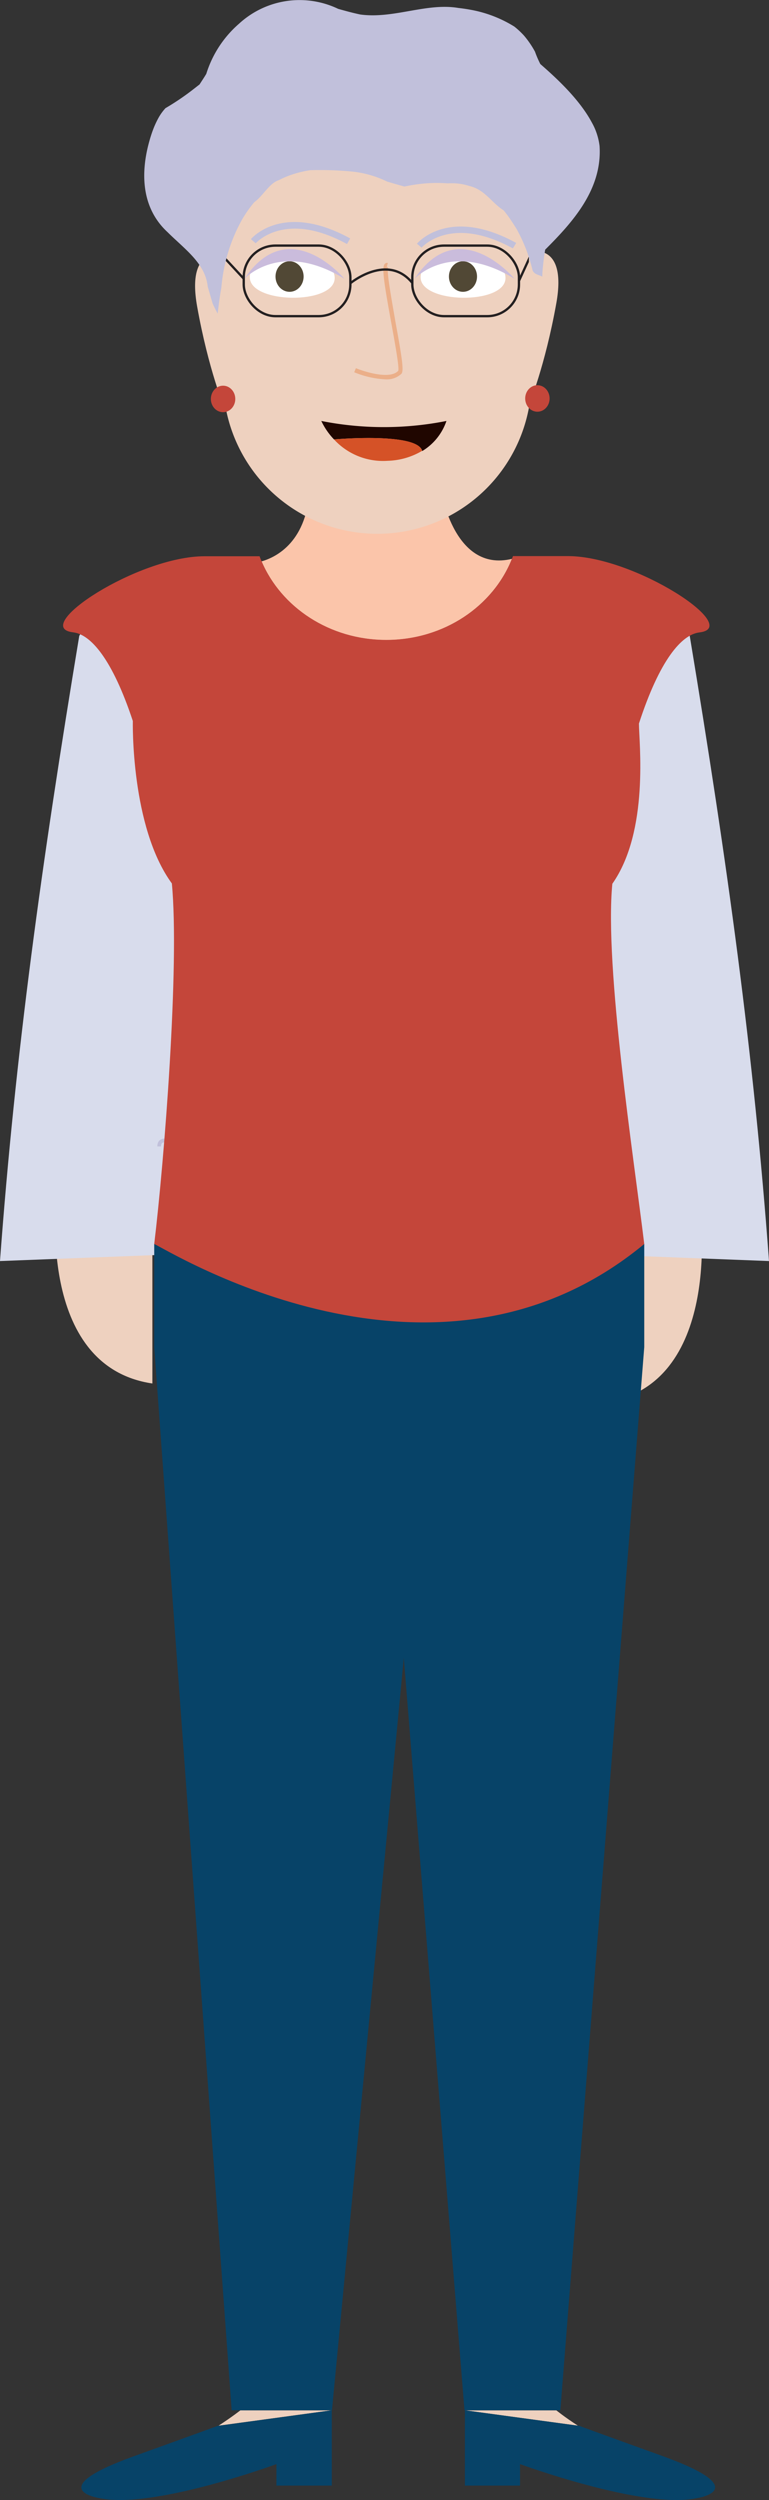 <svg xmlns="http://www.w3.org/2000/svg" viewBox="0 0 208.42 677.04"><rect x="0" y="0" width="208.42" height="677.04" fill="#333333" stroke="none"/><defs><style>.cls-1{fill:#eed1bf;}.cls-2{fill:#fbc5aa;}.cls-3{fill:#d8dcec;}.cls-4{fill:#074368;}.cls-12,.cls-5{fill:none;stroke-miterlimit:10;}.cls-5{stroke:#c1c0db;stroke-width:1.01px;}.cls-6{fill:#c4463a;}.cls-7{fill:#fff;}.cls-8{fill:#514835;}.cls-9{fill:#cabcdc;}.cls-10{fill:#ebaf89;}.cls-11{fill:#c1c0db;}.cls-12{stroke:#231f20;stroke-width:0.63px;}.cls-13{fill:#200600;}.cls-14{fill:#d55227;}</style></defs><g id="Layer_2" data-name="Layer 2"><g id="Avatar"><path id="Koza" class="cls-1" d="M15.41,323.63S9.52,370,41.3,374.67V322.5Z"/><path id="Koza-2" data-name="Koza" class="cls-1" d="M189.81,328.81s5.89,46.38-25.9,51V327.68Z"/><path id="Vrat" class="cls-2" d="M138.76,151.34c-5.1,12.81-18.42,22-34.07,22-15.37,0-28.5-8.84-33.8-21.31,4-1.14,12.58-5.35,13.09-20.48h35.3S122.52,155.29,138.76,151.34Z"/><path class="cls-3" d="M0,341.51l51.93-2V200.08s-12-61-30.45-27.87C11.26,233.9,4.16,285.13,0,341.51Z"/><path class="cls-3" d="M208.42,341.51l-51.94-2V200.08s12-61,30.46-27.87C197.16,233.9,204.26,285.13,208.42,341.51Z"/><path id="Koza-3" data-name="Koza" class="cls-1" d="M89.92,652.74l-30.69,4.17c3.61-2.34,5.93-4.17,5.93-4.17Z"/><path id="Koza-4" data-name="Koza" class="cls-1" d="M156.64,656.91,126,652.74h24.77S153,654.57,156.64,656.91Z"/><path id="cevlje" class="cls-4" d="M89.92,652.74v20.39h-15v-5.82s-33.06,12.16-47.57,9.29c0,0-16.55-2.23,8.86-11.39,19-6.85,22.83-8.27,22.83-8.27l.17,0h0Z"/><path id="cevlje-2" data-name="cevlje" class="cls-4" d="M188.51,676.6c-14.5,2.87-47.57-9.29-47.57-9.29v5.82H126V652.74l30.69,4.17h0l.17,0s3.83,1.42,22.84,8.27C205.06,674.37,188.51,676.6,188.51,676.6Z"/><path class="cls-5" d="M43.14,310.47c.14-12.1,61.31,48.45,119,0"/><polygon id="Hlace" class="cls-4" points="174.61 336.89 174.61 364.83 151.87 652.74 125.89 652.74 109.44 448.97 89.97 652.74 62.79 652.74 41.8 364.83 41.8 336.89 174.61 336.89"/><path id="Majica" class="cls-6" d="M189.55,171.27c-4.83.58-10.78,7.47-16.38,24.68,0,5,2.85,29.08-7.21,43.39-2.17,22.51,5.85,74.46,8.65,97.55-56.74,46.95-129,1.63-132.81,0,2.74-22.76,6.89-75.42,4.78-97.64-11.22-15.34-10.58-44-10.58-44-5.54-16.71-11.39-23.45-16.16-24C8,169.89,37.32,150.64,55.41,150.64H70.35q.25.69.54,1.35c5.3,12.47,18.43,21.31,33.8,21.31,15.65,0,29-9.15,34.07-22,.1-.23.19-.47.28-.7H154C172.07,150.64,201.39,169.89,189.55,171.27Z"/><path id="Koza-5" data-name="Koza" class="cls-1" d="M98.16,15h8.2a37.7,37.7,0,0,1,37.7,37.7v50.06a41.8,41.8,0,0,1-41.8,41.8h0a41.8,41.8,0,0,1-41.8-41.8V52.67A37.7,37.7,0,0,1,98.16,15Z"/><path class="cls-7" d="M90.71,75.33c.09-8-22.94-8.35-23-.3C67.6,82.3,90.63,82.6,90.71,75.33Z"/><path class="cls-7" d="M137,75.33c.09-8-22.93-8.35-23-.3C113.88,82.3,136.91,82.6,137,75.33Z"/><ellipse class="cls-8" cx="78.48" cy="74.89" rx="3.81" ry="4.14"/><ellipse class="cls-8" cx="125.48" cy="74.89" rx="3.81" ry="4.14"/><path id="Oci" class="cls-9" d="M66.25,75.5s9.78-10.67,27.09,0C93.34,75.5,78.29,57.43,66.25,75.5Z"/><path id="Oci-2" data-name="Oci" class="cls-9" d="M112.36,75.5s9.78-10.67,27.09,0C139.45,75.5,124.4,57.43,112.36,75.5Z"/><g id="Nos"><path class="cls-10" d="M104.37,102.73A25.5,25.5,0,0,1,96,100.81l.46-1.1c2.44,1,9.25,3.13,11.48.7.32-.83-.91-7.55-1.9-13-2.1-11.49-2.61-15.2-1.7-16a.81.81,0,0,1,.77-.2l-.3,1.16a.35.35,0,0,0,.38-.14c-.53,1,1,9.1,2,15,1.86,10.15,2.29,13.22,1.6,14A5.81,5.81,0,0,1,104.37,102.73Z"/></g><path id="Obrve" class="cls-11" d="M94.05,66.09c-16.86-9.23-24.66-.29-24.74-.2L68,64.77c.35-.42,8.81-10.12,26.91-.2Z"/><path id="Obrve-2" data-name="Obrve" class="cls-11" d="M139,67.27c-16.86-9.24-24.66-.3-24.74-.2L113,66c.35-.42,8.81-10.12,26.91-.21Z"/><g id="ocala"><rect class="cls-12" x="111.75" y="66.51" width="28.9" height="19.11" rx="8.59"/><rect class="cls-12" x="66.06" y="66.51" width="28.9" height="19.11" rx="8.59"/><path class="cls-12" d="M95,76.67s10.09-8.29,16.79,0"/><line class="cls-12" x1="60.46" y1="69.43" x2="66.06" y2="75.46"/><line class="cls-12" x1="144.05" y1="68.66" x2="140.65" y2="76.06"/></g><path id="Koza-6" data-name="Koza" class="cls-1" d="M143.35,68.25s10.48-3.18,7.43,13.86-7.43,27.6-7.43,27.6Z"/><path id="Koza-7" data-name="Koza" class="cls-1" d="M60.86,69.1S50.38,65.91,53.43,83s7.43,27.6,7.43,27.6Z"/><ellipse id="Uhani" class="cls-6" cx="60.46" cy="108.04" rx="3.31" ry="3.59"/><ellipse id="Uhani-2" data-name="Uhani" class="cls-6" cx="145.65" cy="107.91" rx="3.31" ry="3.59"/><path class="cls-13" d="M121,114a15.24,15.24,0,0,1-6.56,8.15C113.16,117,90.6,119,90.52,119a19,19,0,0,1-3.44-5A87.08,87.08,0,0,0,121,114Z"/><path class="cls-14" d="M114.4,122.1h0a19.32,19.32,0,0,1-9.33,2.69A18.06,18.06,0,0,1,90.52,119C90.6,119,113.16,117,114.4,122.1Z"/><polygon class="cls-13" points="90.52 118.97 90.52 118.97 90.52 118.97 90.52 118.97"/><path id="Lasje1" class="cls-11" d="M59,84.93c.25-2.33.57-4.69,1-7.06a45.6,45.6,0,0,1,5.45-18.13,32.65,32.65,0,0,1,3.48-5c2.28-1.58,4.06-5.13,6.6-5.93a25.1,25.1,0,0,1,4.19-1.72,29.53,29.53,0,0,1,4.35-1A92.8,92.8,0,0,1,95,46.42a28.28,28.28,0,0,1,9.94,2.76c1.56.46,3.13.92,4.69,1.34a42.1,42.1,0,0,1,5.82-.86,38.08,38.08,0,0,1,5.85,0,17,17,0,0,1,3,.07,15.89,15.89,0,0,1,2.85.62c4.3,1,6.07,4.55,9.36,6.63.63.77,1.24,1.58,1.82,2.43S139.46,61.13,140,62a42.91,42.91,0,0,1,2.61,5.59,44.56,44.56,0,0,1,1.74,5.66c.53,1.11,1.58,1.11,2.63,1.67,0-1.23.14-2.46.27-3.67s.31-2.43.51-3.64c7.41-7.4,15.49-16.28,14.74-28.06a16.93,16.93,0,0,0-.69-3.15,16.54,16.54,0,0,0-1.35-3.12,31.94,31.94,0,0,0-1.78-2.94c-3.27-4.82-7.85-9.18-12.24-13A27.91,27.91,0,0,1,145,14a25,25,0,0,0-1.4-2.29A24.1,24.1,0,0,0,142,9.62a22.11,22.11,0,0,0-2.6-2.42,33.73,33.73,0,0,0-11.88-4.56c-1.08-.2-2.16-.36-3.25-.48-8.7-1.47-17.56,3-26.61,1.77-1-.21-2-.45-3-.71s-2-.54-3-.82a24.22,24.22,0,0,0-26.85,4A29.63,29.63,0,0,0,55.91,20c-.59,1-1.21,1.9-1.82,2.86l-1.77,1.38a69.3,69.3,0,0,1-7.47,5.05,13.68,13.68,0,0,0-2,2.82,24.79,24.79,0,0,0-1.46,3.26c-.37,1-.71,2.1-1,3.17-2.33,8.56-2,17.83,5,24.31.78.77,1.56,1.51,2.36,2.24,3.93,3.66,8,7.18,8.55,12.53.45,1.55.89,3.09,1.34,4.6C58.42,83.94,59,84.93,59,84.93Z"/></g></g></svg>